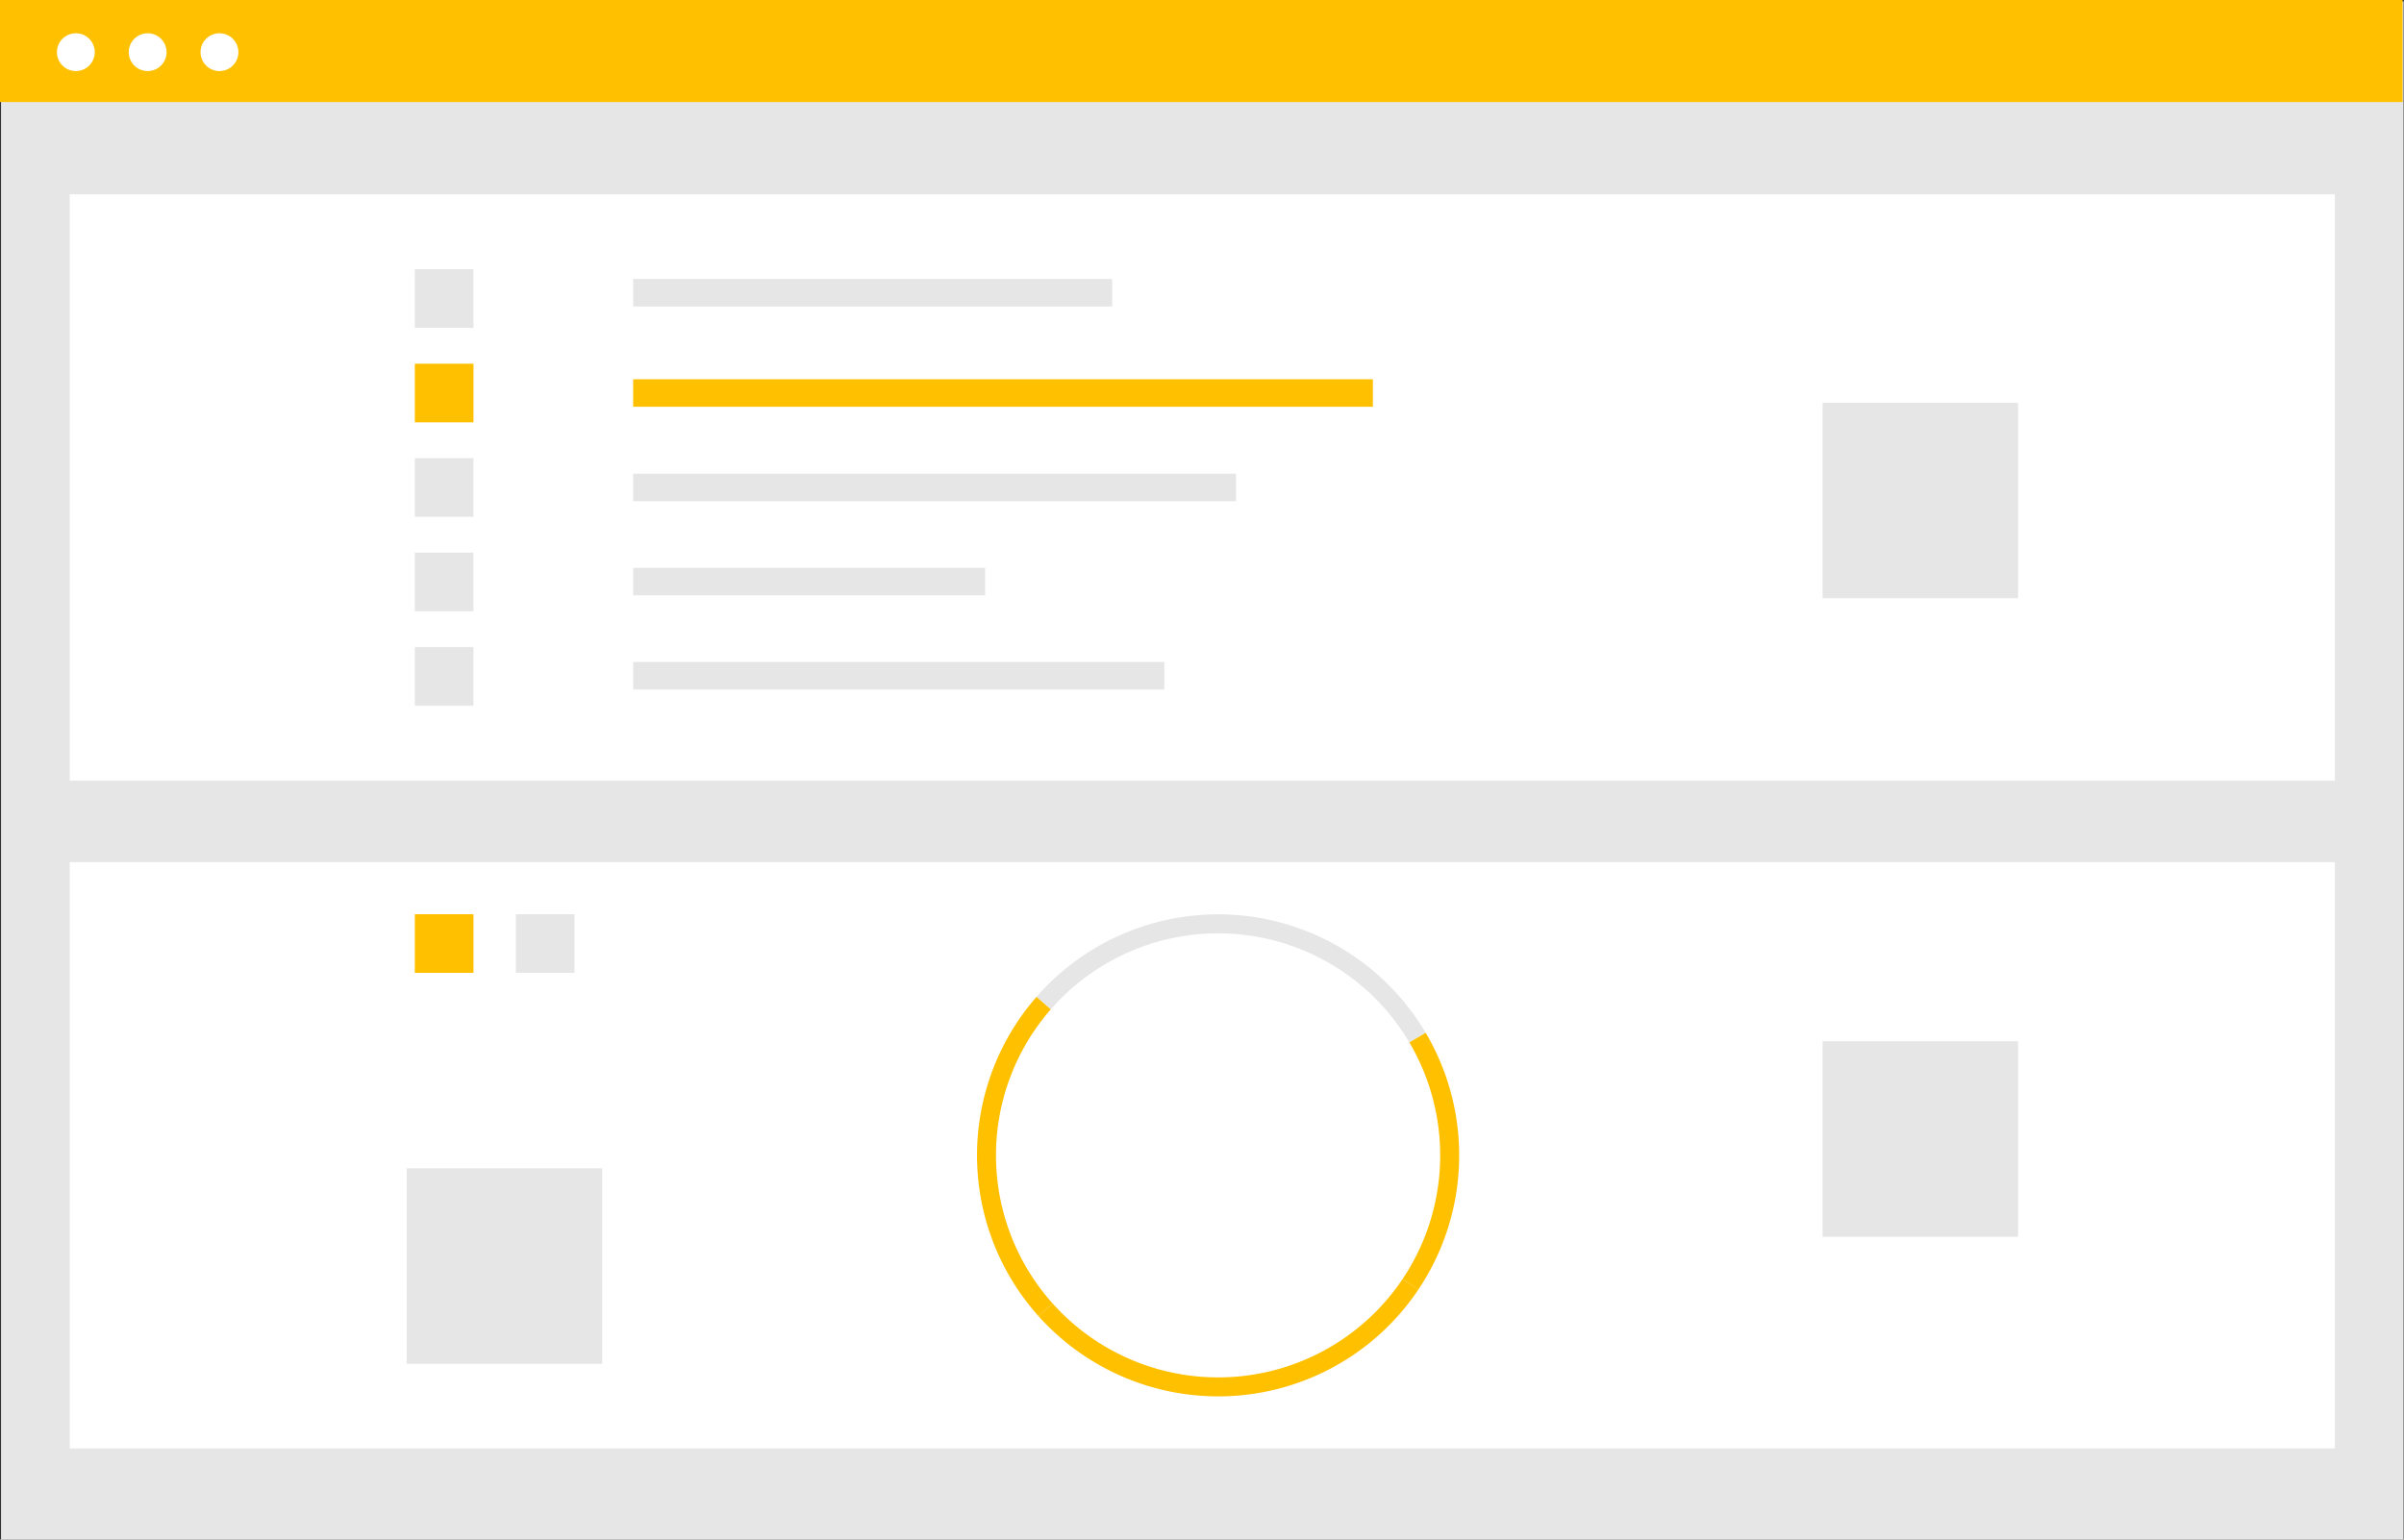 <svg width="704" height="451" xmlns="http://www.w3.org/2000/svg" data-name="Layer 1">

 <rect width="100%" height="100%" fill="#333333" stroke="none"/>

 <g>
  <title>Layer 1</title>
  <rect id="svg_1" fill="#e6e6e6" height="450.601" width="703.576" y="0.399" x="0.3"/>
  <rect id="svg_2" fill="#fff" height="171.773" width="663.339" y="56.915" x="20.419"/>
  <rect id="svg_3" fill="#e6e6e6" height="8.053" width="140.281" y="81.727" x="185.418"/>
  <rect id="svg_4" fill="#ffc000" height="8.053" width="216.625" y="111.101" x="185.418"/>
  <rect id="svg_5" fill="#e6e6e6" height="8.053" width="176.544" y="138.776" x="185.418"/>
  <rect id="svg_6" fill="#e6e6e6" height="8.053" width="103.064" y="166.346" x="185.418"/>
  <rect id="svg_7" fill="#e6e6e6" height="8.053" width="155.55" y="193.916" x="185.418"/>
  <rect id="svg_8" fill="#e6e6e6" height="17.177" width="17.177" y="78.864" x="121.481"/>
  <rect id="svg_9" fill="#ffc000" height="17.177" width="17.177" y="106.539" x="121.481"/>
  <rect id="svg_10" fill="#e6e6e6" height="17.177" width="17.177" y="134.213" x="121.481"/>
  <rect id="svg_11" fill="#e6e6e6" height="17.177" width="17.177" y="161.888" x="121.481"/>
  <rect id="svg_12" fill="#e6e6e6" height="17.177" width="17.177" y="189.562" x="121.481"/>
  <rect id="svg_13" fill="#e6e6e6" height="57.258" width="57.258" y="117.99" x="533.736"/>
  <rect id="svg_14" fill="#fff" height="171.773" width="663.339" y="252.546" x="20.419"/>
  <rect id="svg_15" fill="#e6e6e6" height="17.177" width="17.177" y="267.812" x="151.064"/>
  <rect id="svg_16" fill="#ffc000" height="17.177" width="17.177" y="267.812" x="121.481"/>
  <path id="svg_17" fill="#e6e6e6" d="m412.724,305.375a65.046,65.046 0 0 0 -105.003,-9.7l-4.186,-3.658a70.594,70.594 0 0 1 113.973,10.526l-4.784,2.832z"/>
  <path id="svg_18" fill="#ffc000" d="m415.344,377.794l-4.613,-3.102a65.078,65.078 0 0 0 1.994,-69.316l4.784,-2.832a70.637,70.637 0 0 1 -2.164,75.25l0,-0z"/>
  <path id="svg_19" fill="#ffc000" d="m304.114,385.539a70.59,70.59 0 0 1 -0.579,-93.521l4.186,3.658a65.031,65.031 0 0 0 0.534,86.154l-4.141,3.709z"/>
  <path id="svg_20" fill="#ffc000" d="m356.714,409.052a70.709,70.709 0 0 1 -52.6,-23.514l4.141,-3.709a65.043,65.043 0 0 0 102.476,-7.138l4.613,3.102a70.554,70.554 0 0 1 -58.63,31.259z"/>
  <rect id="svg_21" fill="#e6e6e6" height="57.258" width="57.258" y="305.032" x="533.736"/>
  <rect id="svg_22" fill="#e6e6e6" height="57.258" width="57.258" y="342.249" x="119.095"/>
  <rect x="0" y="0" id="svg_23" fill="#ffc000" height="29.89" width="703.576"/>
  <circle id="svg_24" fill="#fff" r="5.54" cy="15.282" cx="22.212"/>
  <circle id="svg_25" fill="#fff" r="5.54" cy="15.282" cx="43.241"/>
  <circle id="svg_26" fill="#fff" r="5.54" cy="15.282" cx="64.269"/>
 </g>
</svg>